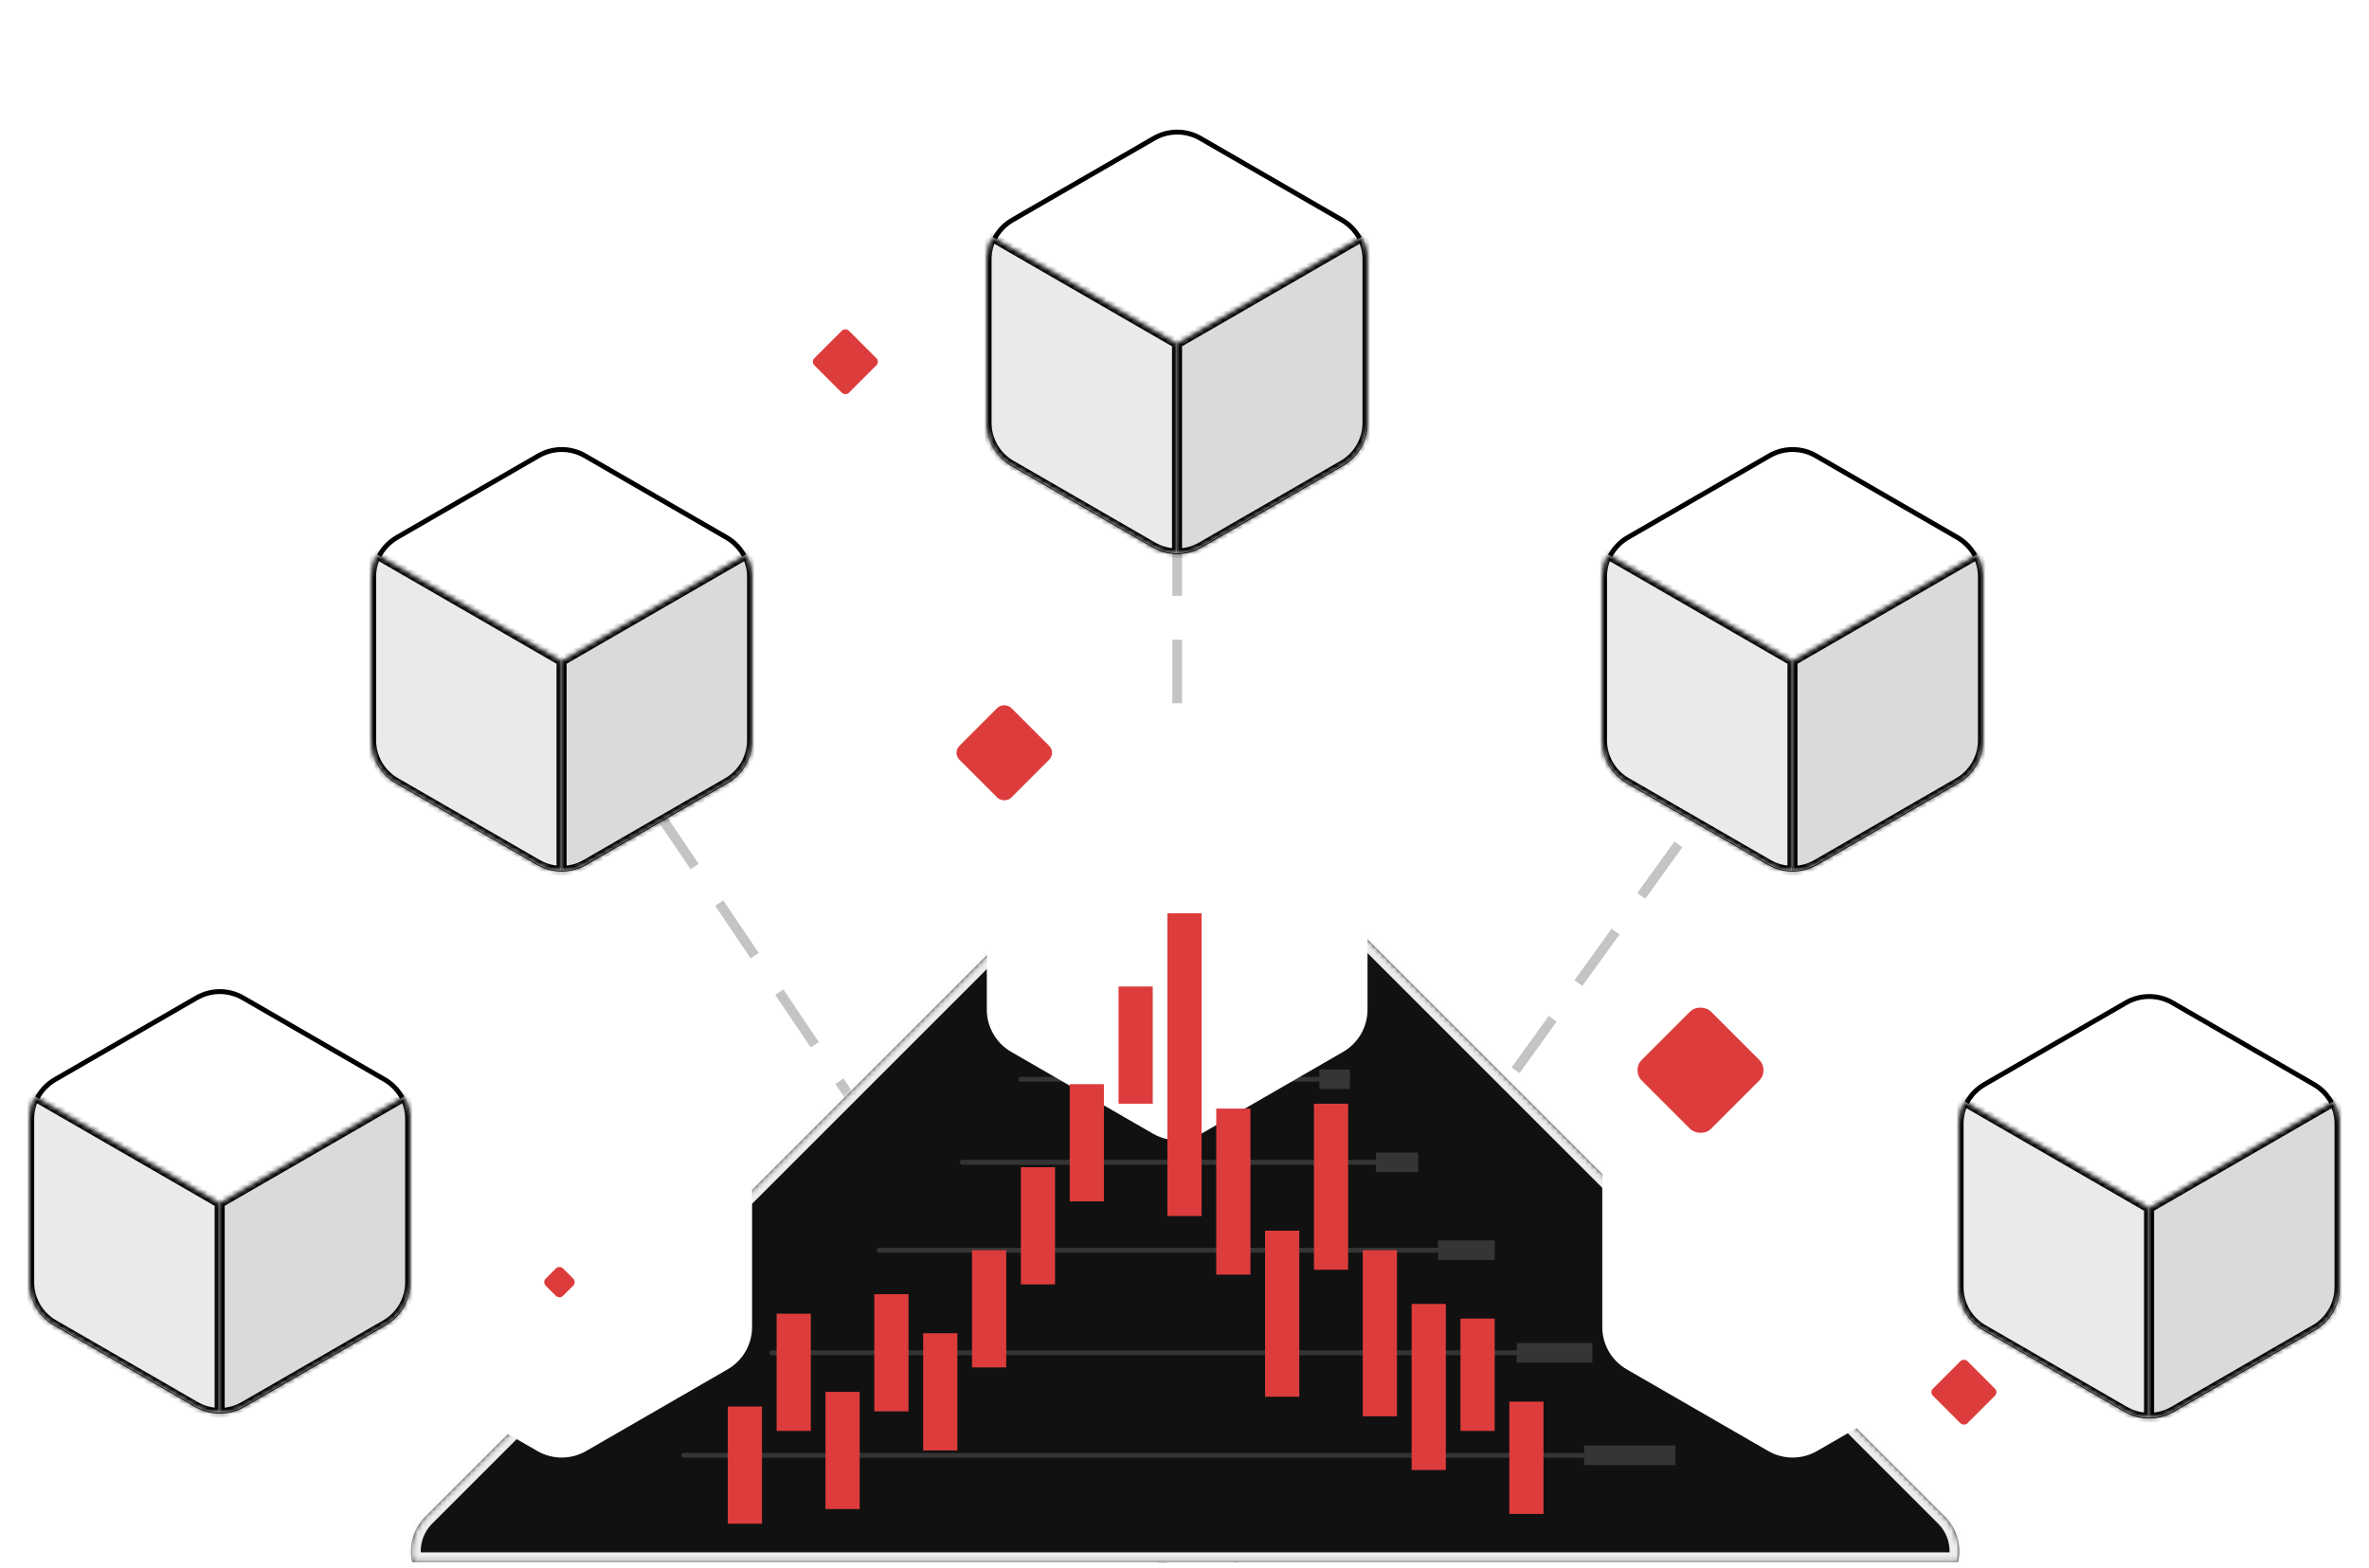 <svg width="485" height="321" viewBox="0 0 485 321" fill="none" xmlns="http://www.w3.org/2000/svg">
<g clip-path="url(#clip0_553_678)">
<path d="M241 110V317.5" stroke="#C4C4C4" stroke-width="2" stroke-linecap="square" stroke-dasharray="11 11"/>
<path d="M135.5 167.5L238 319.5L347.5 167.5" stroke="#C4C4C4" stroke-width="2" stroke-linecap="square" stroke-dasharray="11 11"/>
<path d="M81 268.5L253 319L403 268.5" stroke="#C4C4C4" stroke-width="2" stroke-linecap="square" stroke-dasharray="11 11"/>
<mask id="path-4-inside-1_553_678" fill="white">
<path fill-rule="evenodd" clip-rule="evenodd" d="M84.393 319.866H400.877C401.615 316.625 400.722 313.088 398.198 310.564L249.706 162.072C245.801 158.166 239.469 158.166 235.564 162.072L87.072 310.564C84.548 313.088 83.655 316.625 84.393 319.866Z"/>
</mask>
<path fill-rule="evenodd" clip-rule="evenodd" d="M84.393 319.866H400.877C401.615 316.625 400.722 313.088 398.198 310.564L249.706 162.072C245.801 158.166 239.469 158.166 235.564 162.072L87.072 310.564C84.548 313.088 83.655 316.625 84.393 319.866Z" fill="#111111"/>
<path d="M84.393 319.866L82.443 320.31L82.798 321.866H84.393V319.866ZM400.877 319.866V321.866H402.472L402.827 320.31L400.877 319.866ZM398.198 310.564L396.784 311.978L396.784 311.978L398.198 310.564ZM249.706 162.072L251.12 160.657L251.12 160.657L249.706 162.072ZM235.564 162.072L236.978 163.486L235.564 162.072ZM87.072 310.564L88.486 311.978L88.486 311.978L87.072 310.564ZM84.393 321.866H400.877V317.866H84.393V321.866ZM396.784 311.978C398.802 313.996 399.519 316.823 398.927 319.422L402.827 320.31C403.711 316.427 402.643 312.18 399.613 309.15L396.784 311.978ZM248.292 163.486L396.784 311.978L399.613 309.15L251.12 160.657L248.292 163.486ZM236.978 163.486C240.102 160.362 245.168 160.362 248.292 163.486L251.12 160.657C246.434 155.971 238.836 155.971 234.15 160.657L236.978 163.486ZM88.486 311.978L236.978 163.486L234.15 160.657L85.657 309.15L88.486 311.978ZM86.343 319.422C85.751 316.823 86.468 313.996 88.486 311.978L85.657 309.15C82.627 312.18 81.559 316.427 82.443 320.31L86.343 319.422Z" fill="#EDEDED" mask="url(#path-4-inside-1_553_678)"/>
<path fill-rule="evenodd" clip-rule="evenodd" d="M439.849 288.825L440.848 288.863C440.949 286.255 441 283.633 441 281C441 278.367 440.949 275.745 440.848 273.136L439.849 273.175L438.85 273.214C438.95 275.797 439 278.392 439 281C439 283.608 438.95 286.203 438.85 288.786L439.849 288.825ZM438.638 257.594L439.631 257.478C439.018 252.243 438.203 247.071 437.193 241.968L436.212 242.162L435.231 242.356C436.231 247.407 437.038 252.528 437.645 257.711L438.638 257.594ZM432.575 226.961L433.538 226.69C432.113 221.628 430.494 216.648 428.689 211.757L427.751 212.104L426.813 212.45C428.599 217.291 430.202 222.221 431.613 227.232L432.575 226.961ZM421.764 197.666L422.672 197.247C420.471 192.48 418.087 187.814 415.531 183.259L414.659 183.749L413.787 184.238C416.318 188.748 418.677 193.366 420.856 198.085L421.764 197.666ZM406.482 170.433L407.313 169.877C404.396 165.52 401.312 161.283 398.071 157.177L397.286 157.797L396.501 158.417C399.71 162.482 402.763 166.676 405.651 170.99L406.482 170.433ZM387.132 145.919L387.866 145.24C384.31 141.395 380.605 137.69 376.76 134.134L376.081 134.868L375.402 135.603C379.209 139.123 382.877 142.791 386.397 146.598L387.132 145.919ZM364.203 124.714L364.823 123.929C360.717 120.688 356.48 117.604 352.123 114.687L351.567 115.518L351.01 116.349C355.324 119.237 359.518 122.29 363.583 125.499L364.203 124.714ZM338.251 107.341L338.741 106.469C334.186 103.913 329.52 101.529 324.753 99.328L324.334 100.236L323.915 101.144C328.634 103.323 333.252 105.682 337.762 108.213L338.251 107.341ZM309.896 94.249L310.243 93.311C305.352 91.506 300.372 89.887 295.31 88.462L295.039 89.425L294.768 90.387C299.779 91.798 304.709 93.401 309.55 95.187L309.896 94.249ZM279.838 85.788L280.032 84.807C274.929 83.797 269.757 82.982 264.522 82.369L264.406 83.362L264.289 84.355C269.472 84.962 274.593 85.769 279.644 86.769L279.838 85.788ZM248.825 82.151L248.863 81.152C246.255 81.051 243.633 81 241 81C238.367 81 235.745 81.051 233.136 81.152L233.175 82.151L233.214 83.15C235.797 83.05 238.392 83 241 83C243.608 83 246.203 83.05 248.786 83.15L248.825 82.151ZM217.594 83.362L217.478 82.369C212.243 82.982 207.071 83.797 201.968 84.807L202.162 85.788L202.356 86.769C207.407 85.769 212.528 84.962 217.711 84.355L217.594 83.362ZM186.961 89.425L186.69 88.462C181.628 89.887 176.648 91.506 171.757 93.311L172.104 94.249L172.45 95.187C177.291 93.401 182.221 91.798 187.232 90.387L186.961 89.425ZM157.666 100.236L157.247 99.328C152.48 101.529 147.814 103.913 143.259 106.469L143.749 107.341L144.238 108.213C148.748 105.682 153.366 103.323 158.085 101.144L157.666 100.236ZM130.433 115.518L129.877 114.687C125.52 117.604 121.283 120.688 117.177 123.929L117.797 124.714L118.417 125.499C122.482 122.29 126.676 119.237 130.99 116.349L130.433 115.518ZM105.919 134.868L105.24 134.134C101.395 137.69 97.69 141.395 94.134 145.24L94.868 145.919L95.603 146.598C99.123 142.791 102.791 139.123 106.598 135.603L105.919 134.868ZM84.714 157.797L83.929 157.177C80.688 161.283 77.604 165.52 74.687 169.877L75.518 170.433L76.349 170.99C79.237 166.676 82.29 162.482 85.499 158.417L84.714 157.797ZM67.341 183.749L66.469 183.259C63.913 187.814 61.529 192.48 59.328 197.247L60.236 197.666L61.144 198.085C63.323 193.366 65.682 188.748 68.213 184.238L67.341 183.749ZM54.249 212.104L53.311 211.757C51.506 216.648 49.887 221.628 48.462 226.69L49.425 226.961L50.387 227.232C51.798 222.221 53.401 217.291 55.187 212.45L54.249 212.104ZM45.788 242.162L44.807 241.968C43.797 247.071 42.982 252.243 42.369 257.478L43.362 257.594L44.355 257.711C44.962 252.528 45.769 247.407 46.769 242.356L45.788 242.162ZM41 281C41 278.367 41.051 275.745 41.152 273.137L42.151 273.175L43.15 273.214C43.05 275.797 43 278.392 43 281C43 283.608 43.05 286.203 43.15 288.786L42.151 288.825L41.152 288.864C41.051 286.255 41 283.633 41 281ZM43.362 304.406L42.369 304.522C42.982 309.757 43.797 314.929 44.807 320.032L45.788 319.838L46.769 319.644C45.769 314.593 44.962 309.472 44.355 304.289L43.362 304.406ZM436.212 319.838L437.193 320.032C438.203 314.929 439.018 309.757 439.631 304.522L438.638 304.406L437.645 304.289C437.038 309.472 436.231 314.593 435.231 319.644L436.212 319.838Z" fill="white"/>
<g filter="url(#filter0_d_553_678)">
<g filter="url(#filter1_iiiii_553_678)">
<path d="M236 27.887C239.094 26.1 242.906 26.1 246 27.887L274.971 44.613C278.065 46.4 279.971 49.701 279.971 53.273V86.727C279.971 90.299 278.065 93.6 274.971 95.387L246 112.113C242.906 113.9 239.094 113.9 236 112.113L207.029 95.387C203.935 93.6 202.029 90.299 202.029 86.727V53.273C202.029 49.701 203.935 46.4 207.029 44.613L236 27.887Z" fill="white"/>
</g>
<path d="M245.75 28.32L274.721 45.046C277.66 46.743 279.471 49.88 279.471 53.273V86.727C279.471 90.121 277.66 93.257 274.721 94.954L245.75 111.68C242.811 113.377 239.189 113.377 236.25 111.68L207.279 94.954C204.34 93.257 202.529 90.121 202.529 86.727V53.273C202.529 49.88 204.34 46.743 207.279 45.046L236.25 28.32C239.189 26.623 242.811 26.623 245.75 28.32Z" stroke="black"/>
<mask id="path-9-inside-2_553_678" fill="white">
<path fill-rule="evenodd" clip-rule="evenodd" d="M278.806 48.5L241 70.329V113.3C242.716 113.294 244.431 112.848 245.969 111.96L274.938 95.234C278.032 93.448 279.938 90.146 279.938 86.574V53.12C279.938 51.483 279.537 49.904 278.806 48.5Z"/>
</mask>
<path fill-rule="evenodd" clip-rule="evenodd" d="M278.806 48.5L241 70.329V113.3C242.716 113.294 244.431 112.848 245.969 111.96L274.938 95.234C278.032 93.448 279.938 90.146 279.938 86.574V53.12C279.938 51.483 279.537 49.904 278.806 48.5Z" fill="#DADADA"/>
<path d="M278.806 48.5L278.306 47.634L279.211 47.112L279.693 48.038L278.806 48.5ZM241 70.329H240V69.752L240.5 69.463L241 70.329ZM241 113.3L241.003 114.3L240 114.303V113.3H241ZM245.969 111.96L246.469 112.826L246.469 112.826L245.969 111.96ZM274.938 95.234L274.438 94.368L274.438 94.368L274.938 95.234ZM279.306 49.366L241.5 71.195L240.5 69.463L278.306 47.634L279.306 49.366ZM242 70.329V113.3H240V70.329H242ZM240.997 112.3C242.542 112.295 244.085 111.893 245.469 111.094L246.469 112.826C244.777 113.803 242.891 114.294 241.003 114.3L240.997 112.3ZM245.469 111.094L274.438 94.368L275.438 96.1L246.469 112.826L245.469 111.094ZM274.438 94.368C277.222 92.76 278.938 89.789 278.938 86.574H280.938C280.938 90.504 278.841 94.135 275.438 96.1L274.438 94.368ZM278.938 86.574V53.12H280.938V86.574H278.938ZM278.938 53.12C278.938 51.647 278.577 50.225 277.919 48.962L279.693 48.038C280.497 49.582 280.938 51.32 280.938 53.12H278.938Z" fill="black" mask="url(#path-9-inside-2_553_678)"/>
<mask id="path-11-inside-3_553_678" fill="white">
<path fill-rule="evenodd" clip-rule="evenodd" d="M240.942 113.287C239.225 113.282 237.509 112.835 235.971 111.947L207 95.221C203.906 93.434 202 90.133 202 86.56V53.107C202 51.475 202.398 49.9 203.125 48.5L240.942 70.334V113.287Z"/>
</mask>
<path fill-rule="evenodd" clip-rule="evenodd" d="M240.942 113.287C239.225 113.282 237.509 112.835 235.971 111.947L207 95.221C203.906 93.434 202 90.133 202 86.56V53.107C202 51.475 202.398 49.9 203.125 48.5L240.942 70.334V113.287Z" fill="#EBE9E9"/>
<path d="M240.942 113.287L240.939 114.287L241.942 114.29V113.287H240.942ZM235.971 111.947L236.471 111.081L236.471 111.081L235.971 111.947ZM207 95.221L206.5 96.087L206.5 96.087L207 95.221ZM203.125 48.5L203.625 47.634L202.719 47.111L202.237 48.039L203.125 48.5ZM240.942 70.334H241.942V69.757L241.442 69.468L240.942 70.334ZM240.945 112.287C239.4 112.282 237.856 111.88 236.471 111.081L235.471 112.813C237.163 113.79 239.051 114.281 240.939 114.287L240.945 112.287ZM236.471 111.081L207.5 94.355L206.5 96.087L235.471 112.813L236.471 111.081ZM207.5 94.355C204.715 92.747 203 89.776 203 86.56H201C201 90.49 203.097 94.122 206.5 96.087L207.5 94.355ZM203 86.56V53.107H201V86.56H203ZM203 53.107C203 51.639 203.358 50.221 204.012 48.961L202.237 48.039C201.438 49.579 201 51.312 201 53.107H203ZM202.625 49.366L240.442 71.2L241.442 69.468L203.625 47.634L202.625 49.366ZM239.942 70.334V113.287H241.942V70.334H239.942Z" fill="black" mask="url(#path-11-inside-3_553_678)"/>
</g>
<g filter="url(#filter2_d_553_678)">
<g filter="url(#filter3_iiiii_553_678)">
<path d="M362 92.887C365.094 91.1 368.906 91.1 372 92.887L400.971 109.613C404.065 111.4 405.971 114.701 405.971 118.274V151.726C405.971 155.299 404.065 158.6 400.971 160.387L372 177.113C368.906 178.9 365.094 178.9 362 177.113L333.029 160.387C329.935 158.6 328.029 155.299 328.029 151.726V118.274C328.029 114.701 329.935 111.4 333.029 109.613L362 92.887Z" fill="white"/>
</g>
<path d="M371.75 93.32L400.721 110.046C403.66 111.743 405.471 114.879 405.471 118.274V151.726C405.471 155.121 403.66 158.257 400.721 159.954L371.75 176.68C368.811 178.377 365.189 178.377 362.25 176.68L333.279 159.954C330.34 158.257 328.529 155.121 328.529 151.726V118.274C328.529 114.879 330.34 111.743 333.279 110.046L362.25 93.32C365.189 91.623 368.811 91.623 371.75 93.32Z" stroke="black"/>
<mask id="path-15-inside-4_553_678" fill="white">
<path fill-rule="evenodd" clip-rule="evenodd" d="M404.806 113.5L367 135.329V178.3C368.716 178.294 370.431 177.848 371.969 176.96L400.938 160.234C404.032 158.447 405.938 155.146 405.938 151.574V118.12C405.938 116.483 405.537 114.904 404.806 113.5Z"/>
</mask>
<path fill-rule="evenodd" clip-rule="evenodd" d="M404.806 113.5L367 135.329V178.3C368.716 178.294 370.431 177.848 371.969 176.96L400.938 160.234C404.032 158.447 405.938 155.146 405.938 151.574V118.12C405.938 116.483 405.537 114.904 404.806 113.5Z" fill="#DADADA"/>
<path d="M404.806 113.5L404.306 112.634L405.211 112.112L405.693 113.038L404.806 113.5ZM367 135.329H366V134.752L366.5 134.463L367 135.329ZM367 178.3L367.003 179.3L366 179.303V178.3H367ZM371.969 176.96L372.469 177.826L372.469 177.826L371.969 176.96ZM400.938 160.234L400.438 159.368L400.438 159.368L400.938 160.234ZM405.306 114.366L367.5 136.195L366.5 134.463L404.306 112.634L405.306 114.366ZM368 135.329V178.3H366V135.329H368ZM366.997 177.3C368.542 177.295 370.085 176.893 371.469 176.094L372.469 177.826C370.777 178.803 368.891 179.294 367.003 179.3L366.997 177.3ZM371.469 176.094L400.438 159.368L401.438 161.1L372.469 177.826L371.469 176.094ZM400.438 159.368C403.222 157.76 404.938 154.789 404.938 151.574H406.938C406.938 155.504 404.841 159.135 401.438 161.1L400.438 159.368ZM404.938 151.574V118.12H406.938V151.574H404.938ZM404.938 118.12C404.938 116.647 404.577 115.225 403.919 113.962L405.693 113.038C406.497 114.582 406.938 116.32 406.938 118.12H404.938Z" fill="black" mask="url(#path-15-inside-4_553_678)"/>
<mask id="path-17-inside-5_553_678" fill="white">
<path fill-rule="evenodd" clip-rule="evenodd" d="M366.942 178.287C365.225 178.282 363.509 177.835 361.971 176.947L333 160.221C329.906 158.434 328 155.133 328 151.56V118.107C328 116.475 328.398 114.9 329.125 113.5L366.942 135.334V178.287Z"/>
</mask>
<path fill-rule="evenodd" clip-rule="evenodd" d="M366.942 178.287C365.225 178.282 363.509 177.835 361.971 176.947L333 160.221C329.906 158.434 328 155.133 328 151.56V118.107C328 116.475 328.398 114.9 329.125 113.5L366.942 135.334V178.287Z" fill="#EBE9E9"/>
<path d="M366.942 178.287L366.939 179.287L367.942 179.29V178.287H366.942ZM361.971 176.947L362.471 176.081L361.971 176.947ZM333 160.221L332.5 161.087L332.5 161.087L333 160.221ZM329.125 113.5L329.625 112.634L328.719 112.111L328.237 113.039L329.125 113.5ZM366.942 135.334H367.942V134.756L367.442 134.468L366.942 135.334ZM366.945 177.287C365.4 177.282 363.856 176.88 362.471 176.081L361.471 177.813C363.163 178.79 365.051 179.281 366.939 179.287L366.945 177.287ZM362.471 176.081L333.5 159.355L332.5 161.087L361.471 177.813L362.471 176.081ZM333.5 159.355C330.715 157.747 329 154.776 329 151.56H327C327 155.49 329.097 159.122 332.5 161.087L333.5 159.355ZM329 151.56V118.107H327V151.56H329ZM329 118.107C329 116.639 329.358 115.221 330.012 113.961L328.237 113.039C327.438 114.579 327 116.312 327 118.107H329ZM328.625 114.366L366.442 136.2L367.442 134.468L329.625 112.634L328.625 114.366ZM365.942 135.334V178.287H367.942V135.334H365.942Z" fill="black" mask="url(#path-17-inside-5_553_678)"/>
</g>
<g filter="url(#filter4_d_553_678)">
<g filter="url(#filter5_iiiii_553_678)">
<path d="M435 204.887C438.094 203.1 441.906 203.1 445 204.887L473.971 221.613C477.065 223.4 478.971 226.701 478.971 230.274V263.726C478.971 267.299 477.065 270.6 473.971 272.387L445 289.113C441.906 290.9 438.094 290.9 435 289.113L406.029 272.387C402.935 270.6 401.029 267.299 401.029 263.726V230.274C401.029 226.701 402.935 223.4 406.029 221.613L435 204.887Z" fill="white"/>
</g>
<path d="M444.75 205.32L473.721 222.046C476.66 223.743 478.471 226.879 478.471 230.274V263.726C478.471 267.121 476.66 270.257 473.721 271.954L444.75 288.68C441.811 290.377 438.189 290.377 435.25 288.68L406.279 271.954C403.34 270.257 401.529 267.121 401.529 263.726V230.274C401.529 226.879 403.34 223.743 406.279 222.046L435.25 205.32C438.189 203.623 441.811 203.623 444.75 205.32Z" stroke="black"/>
<mask id="path-21-inside-6_553_678" fill="white">
<path fill-rule="evenodd" clip-rule="evenodd" d="M477.806 225.5L440 247.329V290.3C441.716 290.294 443.431 289.848 444.969 288.96L473.938 272.234C477.032 270.447 478.938 267.146 478.938 263.574V230.12C478.938 228.483 478.537 226.904 477.806 225.5Z"/>
</mask>
<path fill-rule="evenodd" clip-rule="evenodd" d="M477.806 225.5L440 247.329V290.3C441.716 290.294 443.431 289.848 444.969 288.96L473.938 272.234C477.032 270.447 478.938 267.146 478.938 263.574V230.12C478.938 228.483 478.537 226.904 477.806 225.5Z" fill="#DADADA"/>
<path d="M477.806 225.5L477.306 224.634L478.211 224.112L478.693 225.038L477.806 225.5ZM440 247.329H439V246.752L439.5 246.463L440 247.329ZM440 290.3L440.003 291.3L439 291.303V290.3H440ZM444.969 288.96L445.469 289.826L445.469 289.826L444.969 288.96ZM473.938 272.234L473.438 271.368L473.438 271.368L473.938 272.234ZM478.306 226.366L440.5 248.195L439.5 246.463L477.306 224.634L478.306 226.366ZM441 247.329V290.3H439V247.329H441ZM439.997 289.3C441.542 289.295 443.085 288.893 444.469 288.094L445.469 289.826C443.777 290.803 441.891 291.294 440.003 291.3L439.997 289.3ZM444.469 288.094L473.438 271.368L474.438 273.1L445.469 289.826L444.469 288.094ZM473.438 271.368C476.222 269.76 477.938 266.789 477.938 263.574H479.938C479.938 267.504 477.841 271.135 474.438 273.1L473.438 271.368ZM477.938 263.574V230.12H479.938V263.574H477.938ZM477.938 230.12C477.938 228.647 477.577 227.225 476.919 225.962L478.693 225.038C479.497 226.582 479.938 228.32 479.938 230.12H477.938Z" fill="black" mask="url(#path-21-inside-6_553_678)"/>
<mask id="path-23-inside-7_553_678" fill="white">
<path fill-rule="evenodd" clip-rule="evenodd" d="M439.942 290.287C438.225 290.282 436.509 289.835 434.971 288.947L406 272.221C402.906 270.434 401 267.133 401 263.56V230.107C401 228.475 401.398 226.9 402.125 225.5L439.942 247.334V290.287Z"/>
</mask>
<path fill-rule="evenodd" clip-rule="evenodd" d="M439.942 290.287C438.225 290.282 436.509 289.835 434.971 288.947L406 272.221C402.906 270.434 401 267.133 401 263.56V230.107C401 228.475 401.398 226.9 402.125 225.5L439.942 247.334V290.287Z" fill="#EBE9E9"/>
<path d="M439.942 290.287L439.939 291.287L440.942 291.29V290.287H439.942ZM434.971 288.947L435.471 288.081L435.471 288.081L434.971 288.947ZM406 272.221L405.5 273.087L405.5 273.087L406 272.221ZM402.125 225.5L402.625 224.634L401.719 224.111L401.237 225.039L402.125 225.5ZM439.942 247.334H440.942V246.756L440.442 246.468L439.942 247.334ZM439.945 289.287C438.4 289.282 436.856 288.88 435.471 288.081L434.471 289.813C436.163 290.79 438.051 291.281 439.939 291.287L439.945 289.287ZM435.471 288.081L406.5 271.355L405.5 273.087L434.471 289.813L435.471 288.081ZM406.5 271.355C403.715 269.747 402 266.776 402 263.56H400C400 267.49 402.097 271.122 405.5 273.087L406.5 271.355ZM402 263.56V230.107H400V263.56H402ZM402 230.107C402 228.639 402.358 227.221 403.012 225.961L401.237 225.039C400.438 226.579 400 228.312 400 230.107H402ZM401.625 226.366L439.442 248.2L440.442 246.468L402.625 224.634L401.625 226.366ZM438.942 247.334V290.287H440.942V247.334H438.942Z" fill="black" mask="url(#path-23-inside-7_553_678)"/>
</g>
<g filter="url(#filter6_d_553_678)">
<g filter="url(#filter7_iiiii_553_678)">
<path d="M110 92.887C113.094 91.1 116.906 91.1 120 92.887L148.971 109.613C152.065 111.4 153.971 114.701 153.971 118.274V151.726C153.971 155.299 152.065 158.6 148.971 160.387L120 177.113C116.906 178.9 113.094 178.9 110 177.113L81.029 160.387C77.935 158.6 76.029 155.299 76.029 151.726V118.274C76.029 114.701 77.935 111.4 81.029 109.613L110 92.887Z" fill="white"/>
</g>
<path d="M119.75 93.32L148.721 110.046C151.66 111.743 153.471 114.879 153.471 118.274V151.726C153.471 155.121 151.66 158.257 148.721 159.954L119.75 176.68C116.811 178.377 113.189 178.377 110.25 176.68L81.279 159.954C78.34 158.257 76.529 155.121 76.529 151.726V118.274C76.529 114.879 78.34 111.743 81.279 110.046L110.25 93.32C113.189 91.623 116.811 91.623 119.75 93.32Z" stroke="black"/>
<mask id="path-27-inside-8_553_678" fill="white">
<path fill-rule="evenodd" clip-rule="evenodd" d="M152.806 113.5L115 135.329V178.3C116.716 178.294 118.431 177.848 119.969 176.96L148.938 160.234C152.032 158.447 153.938 155.146 153.938 151.574V118.12C153.938 116.483 153.537 114.904 152.806 113.5Z"/>
</mask>
<path fill-rule="evenodd" clip-rule="evenodd" d="M152.806 113.5L115 135.329V178.3C116.716 178.294 118.431 177.848 119.969 176.96L148.938 160.234C152.032 158.447 153.938 155.146 153.938 151.574V118.12C153.938 116.483 153.537 114.904 152.806 113.5Z" fill="#DADADA"/>
<path d="M152.806 113.5L152.306 112.634L153.211 112.112L153.693 113.038L152.806 113.5ZM115 135.329H114V134.752L114.5 134.463L115 135.329ZM115 178.3L115.003 179.3L114 179.303V178.3H115ZM119.969 176.96L120.469 177.826L120.469 177.826L119.969 176.96ZM148.938 160.234L148.438 159.368L148.438 159.368L148.938 160.234ZM153.306 114.366L115.5 136.195L114.5 134.463L152.306 112.634L153.306 114.366ZM116 135.329V178.3H114V135.329H116ZM114.997 177.3C116.542 177.295 118.085 176.893 119.469 176.094L120.469 177.826C118.777 178.803 116.891 179.294 115.003 179.3L114.997 177.3ZM119.469 176.094L148.438 159.368L149.438 161.1L120.469 177.826L119.469 176.094ZM148.438 159.368C151.222 157.76 152.938 154.789 152.938 151.574H154.938C154.938 155.504 152.841 159.135 149.438 161.1L148.438 159.368ZM152.938 151.574V118.12H154.938V151.574H152.938ZM152.938 118.12C152.938 116.647 152.577 115.225 151.919 113.962L153.693 113.038C154.497 114.582 154.938 116.32 154.938 118.12H152.938Z" fill="black" mask="url(#path-27-inside-8_553_678)"/>
<mask id="path-29-inside-9_553_678" fill="white">
<path fill-rule="evenodd" clip-rule="evenodd" d="M114.942 178.287C113.225 178.282 111.509 177.835 109.971 176.947L81 160.221C77.906 158.434 76 155.133 76 151.56V118.107C76 116.475 76.398 114.9 77.125 113.5L114.942 135.334V178.287Z"/>
</mask>
<path fill-rule="evenodd" clip-rule="evenodd" d="M114.942 178.287C113.225 178.282 111.509 177.835 109.971 176.947L81 160.221C77.906 158.434 76 155.133 76 151.56V118.107C76 116.475 76.398 114.9 77.125 113.5L114.942 135.334V178.287Z" fill="#EBE9E9"/>
<path d="M114.942 178.287L114.939 179.287L115.942 179.29V178.287H114.942ZM109.971 176.947L110.471 176.081L110.471 176.081L109.971 176.947ZM81 160.221L80.5 161.087L80.5 161.087L81 160.221ZM77.125 113.5L77.625 112.634L76.719 112.111L76.237 113.039L77.125 113.5ZM114.942 135.334H115.942V134.756L115.442 134.468L114.942 135.334ZM114.945 177.287C113.4 177.282 111.856 176.88 110.471 176.081L109.471 177.813C111.163 178.79 113.051 179.281 114.939 179.287L114.945 177.287ZM110.471 176.081L81.5 159.355L80.5 161.087L109.471 177.813L110.471 176.081ZM81.5 159.355C78.715 157.747 77 154.776 77 151.56H75C75 155.49 77.097 159.122 80.5 161.087L81.5 159.355ZM77 151.56V118.107H75V151.56H77ZM77 118.107C77 116.639 77.358 115.221 78.012 113.961L76.237 113.039C75.438 114.579 75 116.312 75 118.107H77ZM76.625 114.366L114.442 136.2L115.442 134.468L77.625 112.634L76.625 114.366ZM113.942 135.334V178.287H115.942V135.334H113.942Z" fill="black" mask="url(#path-29-inside-9_553_678)"/>
</g>
<g filter="url(#filter8_d_553_678)">
<g filter="url(#filter9_iiiii_553_678)">
<path d="M40 203.887C43.094 202.1 46.906 202.1 50 203.887L78.971 220.613C82.065 222.4 83.971 225.701 83.971 229.274V262.726C83.971 266.299 82.065 269.6 78.971 271.387L50 288.113C46.906 289.9 43.094 289.9 40 288.113L11.029 271.387C7.935 269.6 6.029 266.299 6.029 262.726V229.274C6.029 225.701 7.935 222.4 11.029 220.613L40 203.887Z" fill="white"/>
</g>
<path d="M49.75 204.32L78.721 221.046C81.66 222.743 83.471 225.879 83.471 229.274V262.726C83.471 266.121 81.66 269.257 78.721 270.954L49.75 287.68C46.811 289.377 43.189 289.377 40.25 287.68L11.279 270.954C8.34 269.257 6.529 266.121 6.529 262.726V229.274C6.529 225.879 8.34 222.743 11.279 221.046L40.25 204.32C43.189 202.623 46.811 202.623 49.75 204.32Z" stroke="black"/>
<mask id="path-33-inside-10_553_678" fill="white">
<path fill-rule="evenodd" clip-rule="evenodd" d="M82.806 224.5L45 246.329L45 289.3C46.716 289.294 48.431 288.848 49.969 287.96L78.938 271.234C82.032 269.447 83.938 266.146 83.938 262.574V229.12C83.938 227.483 83.537 225.904 82.806 224.5Z"/>
</mask>
<path fill-rule="evenodd" clip-rule="evenodd" d="M82.806 224.5L45 246.329L45 289.3C46.716 289.294 48.431 288.848 49.969 287.96L78.938 271.234C82.032 269.447 83.938 266.146 83.938 262.574V229.12C83.938 227.483 83.537 225.904 82.806 224.5Z" fill="#DADADA"/>
<path d="M82.806 224.5L82.306 223.634L83.211 223.112L83.693 224.038L82.806 224.5ZM45 246.329H44V245.752L44.5 245.463L45 246.329ZM45 289.3L45.003 290.3L44 290.303V289.3H45ZM49.969 287.96L50.469 288.826L50.469 288.826L49.969 287.96ZM78.938 271.234L78.438 270.368L78.438 270.368L78.938 271.234ZM83.306 225.366L45.5 247.195L44.5 245.463L82.306 223.634L83.306 225.366ZM46 246.329L46 289.3H44L44 246.329H46ZM44.997 288.3C46.542 288.295 48.085 287.893 49.469 287.094L50.469 288.826C48.778 289.803 46.891 290.294 45.003 290.3L44.997 288.3ZM49.469 287.094L78.438 270.368L79.438 272.1L50.469 288.826L49.469 287.094ZM78.438 270.368C81.222 268.76 82.938 265.789 82.938 262.574H84.938C84.938 266.504 82.841 270.135 79.438 272.1L78.438 270.368ZM82.938 262.574V229.12H84.938V262.574H82.938ZM82.938 229.12C82.938 227.647 82.578 226.225 81.919 224.962L83.693 224.038C84.497 225.582 84.938 227.32 84.938 229.12H82.938Z" fill="black" mask="url(#path-33-inside-10_553_678)"/>
<mask id="path-35-inside-11_553_678" fill="white">
<path fill-rule="evenodd" clip-rule="evenodd" d="M44.942 289.287C43.225 289.282 41.509 288.835 39.971 287.947L11 271.221C7.906 269.434 6 266.133 6 262.56V229.107C6 227.475 6.398 225.9 7.125 224.5L44.942 246.334V289.287Z"/>
</mask>
<path fill-rule="evenodd" clip-rule="evenodd" d="M44.942 289.287C43.225 289.282 41.509 288.835 39.971 287.947L11 271.221C7.906 269.434 6 266.133 6 262.56V229.107C6 227.475 6.398 225.9 7.125 224.5L44.942 246.334V289.287Z" fill="#EBE9E9"/>
<path d="M44.942 289.287L44.939 290.287L45.942 290.29V289.287H44.942ZM39.971 287.947L40.471 287.081L40.471 287.081L39.971 287.947ZM11 271.221L10.5 272.087L10.5 272.087L11 271.221ZM7.125 224.5L7.625 223.634L6.719 223.111L6.237 224.039L7.125 224.5ZM44.942 246.334H45.942V245.756L45.442 245.468L44.942 246.334ZM44.945 288.287C43.4 288.282 41.856 287.88 40.471 287.081L39.471 288.813C41.163 289.79 43.051 290.281 44.939 290.287L44.945 288.287ZM40.471 287.081L11.5 270.355L10.5 272.087L39.471 288.813L40.471 287.081ZM11.5 270.355C8.715 268.747 7 265.776 7 262.56H5C5 266.49 7.097 270.122 10.5 272.087L11.5 270.355ZM7 262.56V229.107H5V262.56H7ZM7 229.107C7 227.639 7.358 226.221 8.012 224.961L6.237 224.039C5.438 225.579 5 227.312 5 229.107H7ZM6.625 225.366L44.442 247.2L45.442 245.468L7.625 223.634L6.625 225.366ZM43.942 246.334V289.287H45.942V246.334H43.942Z" fill="black" mask="url(#path-35-inside-11_553_678)"/>
</g>
<path d="M197 237.5C196.724 237.5 196.5 237.724 196.5 238C196.5 238.276 196.724 238.5 197 238.5V237.5ZM289.73 238.5H290.23V237.5H289.73V238.5ZM197 238.5H289.73V237.5H197V238.5Z" fill="white" fill-opacity="0.15"/>
<rect x="281.694" y="236" width="8.655" height="4" fill="#353535"/>
<path d="M209 220.5C208.724 220.5 208.5 220.724 208.5 221C208.5 221.276 208.724 221.5 209 221.5V220.5ZM275.903 221.5H276.403V220.5H275.903V221.5ZM209 221.5H275.903V220.5H209V221.5Z" fill="white" fill-opacity="0.15"/>
<rect x="270.104" y="219" width="6.244" height="4" fill="#353535"/>
<path d="M180 255.5C179.724 255.5 179.5 255.724 179.5 256C179.5 256.276 179.724 256.5 180 256.5V255.5ZM304.342 256.5H304.842V255.5H304.342V256.5ZM180 256.5H304.342V255.5H180V256.5Z" fill="white" fill-opacity="0.15"/>
<rect x="294.395" y="254" width="11.605" height="4" fill="#353535"/>
<path d="M158 276.5C157.724 276.5 157.5 276.724 157.5 277C157.5 277.276 157.724 277.5 158 277.5V276.5ZM323.789 277.5H324.289V276.5H323.789V277.5ZM158 277.5H323.789V276.5H158V277.5Z" fill="white" fill-opacity="0.15"/>
<rect x="310.526" y="275" width="15.474" height="4" fill="#353535"/>
<path d="M140 297.5C139.724 297.5 139.5 297.724 139.5 298C139.5 298.276 139.724 298.5 140 298.5V297.5ZM340.329 298.5H340.829V297.5H340.329V298.5ZM140 298.5H340.329V297.5H140V298.5Z" fill="white" fill-opacity="0.15"/>
<rect x="324.303" y="296" width="18.697" height="4" fill="#353535"/>
<rect x="149" y="288" width="7" height="24" fill="#DD3C3C"/>
<rect x="159" y="269" width="7" height="24" fill="#DD3C3C"/>
<rect x="169" y="285" width="7" height="24" fill="#DD3C3C"/>
<rect x="179" y="265" width="7" height="24" fill="#DD3C3C"/>
<rect x="189" y="273" width="7" height="24" fill="#DD3C3C"/>
<rect x="199" y="256" width="7" height="24" fill="#DD3C3C"/>
<rect x="209" y="239" width="7" height="24" fill="#DD3C3C"/>
<rect x="219" y="222" width="7" height="24" fill="#DD3C3C"/>
<rect x="249" y="227" width="7" height="34" fill="#DD3C3C"/>
<rect x="259" y="252" width="7" height="34" fill="#DD3C3C"/>
<rect x="269" y="226" width="7" height="34" fill="#DD3C3C"/>
<rect x="279" y="256" width="7" height="34" fill="#DD3C3C"/>
<rect x="289" y="267" width="7" height="34" fill="#DD3C3C"/>
<rect x="299" y="270" width="7" height="23" fill="#DD3C3C"/>
<rect x="309" y="287" width="7" height="23" fill="#DD3C3C"/>
<rect x="229" y="202" width="7" height="24" fill="#DD3C3C"/>
<rect x="239" y="187" width="7" height="62" fill="#DD3C3C"/>
<rect x="334" y="219.142" width="20" height="20" rx="3" transform="rotate(-45 334 219.142)" fill="#DD3C3C"/>
<rect x="195" y="154.142" width="15" height="15" rx="2" transform="rotate(-45 195 154.142)" fill="#DD3C3C"/>
<rect x="395" y="285.071" width="10" height="10" rx="1" transform="rotate(-45 395 285.071)" fill="#DD3C3C"/>
<rect x="111" y="262.536" width="5" height="5" rx="1" transform="rotate(-45 111 262.536)" fill="#DD3C3C"/>
<rect x="166" y="74.071" width="10" height="10" rx="1" transform="rotate(-45 166 74.071)" fill="#DD3C3C"/>
</g>
<defs>
<filter id="filter0_d_553_678" x="187" y="11.547" width="107.971" height="116.906" filterUnits="userSpaceOnUse" color-interpolation-filters="sRGB">
<feFlood flood-opacity="0" result="BackgroundImageFix"/>
<feColorMatrix in="SourceAlpha" type="matrix" values="0 0 0 0 0 0 0 0 0 0 0 0 0 0 0 0 0 0 127 0" result="hardAlpha"/>
<feOffset/>
<feGaussianBlur stdDeviation="7.5"/>
<feComposite in2="hardAlpha" operator="out"/>
<feColorMatrix type="matrix" values="0 0 0 0 1 0 0 0 0 1 0 0 0 0 1 0 0 0 0.25 0"/>
<feBlend mode="normal" in2="BackgroundImageFix" result="effect1_dropShadow_553_678"/>
<feBlend mode="normal" in="SourceGraphic" in2="effect1_dropShadow_553_678" result="shape"/>
</filter>
<filter id="filter1_iiiii_553_678" x="202.029" y="26.547" width="77.941" height="86.906" filterUnits="userSpaceOnUse" color-interpolation-filters="sRGB">
<feFlood flood-opacity="0" result="BackgroundImageFix"/>
<feBlend mode="normal" in="SourceGraphic" in2="BackgroundImageFix" result="shape"/>
<feColorMatrix in="SourceAlpha" type="matrix" values="0 0 0 0 0 0 0 0 0 0 0 0 0 0 0 0 0 0 127 0" result="hardAlpha"/>
<feOffset dy="8"/>
<feComposite in2="hardAlpha" operator="arithmetic" k2="-1" k3="1"/>
<feColorMatrix type="matrix" values="0 0 0 0 0 0 0 0 0 0 0 0 0 0 0 0 0 0 0.1 0"/>
<feBlend mode="normal" in2="shape" result="effect1_innerShadow_553_678"/>
<feColorMatrix in="SourceAlpha" type="matrix" values="0 0 0 0 0 0 0 0 0 0 0 0 0 0 0 0 0 0 127 0" result="hardAlpha"/>
<feOffset dy="16"/>
<feComposite in2="hardAlpha" operator="arithmetic" k2="-1" k3="1"/>
<feColorMatrix type="matrix" values="0 0 0 0 0 0 0 0 0 0 0 0 0 0 0 0 0 0 0.1 0"/>
<feBlend mode="normal" in2="effect1_innerShadow_553_678" result="effect2_innerShadow_553_678"/>
<feColorMatrix in="SourceAlpha" type="matrix" values="0 0 0 0 0 0 0 0 0 0 0 0 0 0 0 0 0 0 127 0" result="hardAlpha"/>
<feOffset dy="24"/>
<feComposite in2="hardAlpha" operator="arithmetic" k2="-1" k3="1"/>
<feColorMatrix type="matrix" values="0 0 0 0 0 0 0 0 0 0 0 0 0 0 0 0 0 0 0.1 0"/>
<feBlend mode="normal" in2="effect2_innerShadow_553_678" result="effect3_innerShadow_553_678"/>
<feColorMatrix in="SourceAlpha" type="matrix" values="0 0 0 0 0 0 0 0 0 0 0 0 0 0 0 0 0 0 127 0" result="hardAlpha"/>
<feOffset dy="32"/>
<feComposite in2="hardAlpha" operator="arithmetic" k2="-1" k3="1"/>
<feColorMatrix type="matrix" values="0 0 0 0 0 0 0 0 0 0 0 0 0 0 0 0 0 0 0.1 0"/>
<feBlend mode="normal" in2="effect3_innerShadow_553_678" result="effect4_innerShadow_553_678"/>
<feColorMatrix in="SourceAlpha" type="matrix" values="0 0 0 0 0 0 0 0 0 0 0 0 0 0 0 0 0 0 127 0" result="hardAlpha"/>
<feOffset dy="40"/>
<feComposite in2="hardAlpha" operator="arithmetic" k2="-1" k3="1"/>
<feColorMatrix type="matrix" values="0 0 0 0 0 0 0 0 0 0 0 0 0 0 0 0 0 0 0.1 0"/>
<feBlend mode="normal" in2="effect4_innerShadow_553_678" result="effect5_innerShadow_553_678"/>
</filter>
<filter id="filter2_d_553_678" x="313" y="76.547" width="107.971" height="116.906" filterUnits="userSpaceOnUse" color-interpolation-filters="sRGB">
<feFlood flood-opacity="0" result="BackgroundImageFix"/>
<feColorMatrix in="SourceAlpha" type="matrix" values="0 0 0 0 0 0 0 0 0 0 0 0 0 0 0 0 0 0 127 0" result="hardAlpha"/>
<feOffset/>
<feGaussianBlur stdDeviation="7.5"/>
<feComposite in2="hardAlpha" operator="out"/>
<feColorMatrix type="matrix" values="0 0 0 0 1 0 0 0 0 1 0 0 0 0 1 0 0 0 0.25 0"/>
<feBlend mode="normal" in2="BackgroundImageFix" result="effect1_dropShadow_553_678"/>
<feBlend mode="normal" in="SourceGraphic" in2="effect1_dropShadow_553_678" result="shape"/>
</filter>
<filter id="filter3_iiiii_553_678" x="328.029" y="91.547" width="77.941" height="86.906" filterUnits="userSpaceOnUse" color-interpolation-filters="sRGB">
<feFlood flood-opacity="0" result="BackgroundImageFix"/>
<feBlend mode="normal" in="SourceGraphic" in2="BackgroundImageFix" result="shape"/>
<feColorMatrix in="SourceAlpha" type="matrix" values="0 0 0 0 0 0 0 0 0 0 0 0 0 0 0 0 0 0 127 0" result="hardAlpha"/>
<feOffset dy="8"/>
<feComposite in2="hardAlpha" operator="arithmetic" k2="-1" k3="1"/>
<feColorMatrix type="matrix" values="0 0 0 0 0 0 0 0 0 0 0 0 0 0 0 0 0 0 0.1 0"/>
<feBlend mode="normal" in2="shape" result="effect1_innerShadow_553_678"/>
<feColorMatrix in="SourceAlpha" type="matrix" values="0 0 0 0 0 0 0 0 0 0 0 0 0 0 0 0 0 0 127 0" result="hardAlpha"/>
<feOffset dy="16"/>
<feComposite in2="hardAlpha" operator="arithmetic" k2="-1" k3="1"/>
<feColorMatrix type="matrix" values="0 0 0 0 0 0 0 0 0 0 0 0 0 0 0 0 0 0 0.1 0"/>
<feBlend mode="normal" in2="effect1_innerShadow_553_678" result="effect2_innerShadow_553_678"/>
<feColorMatrix in="SourceAlpha" type="matrix" values="0 0 0 0 0 0 0 0 0 0 0 0 0 0 0 0 0 0 127 0" result="hardAlpha"/>
<feOffset dy="24"/>
<feComposite in2="hardAlpha" operator="arithmetic" k2="-1" k3="1"/>
<feColorMatrix type="matrix" values="0 0 0 0 0 0 0 0 0 0 0 0 0 0 0 0 0 0 0.1 0"/>
<feBlend mode="normal" in2="effect2_innerShadow_553_678" result="effect3_innerShadow_553_678"/>
<feColorMatrix in="SourceAlpha" type="matrix" values="0 0 0 0 0 0 0 0 0 0 0 0 0 0 0 0 0 0 127 0" result="hardAlpha"/>
<feOffset dy="32"/>
<feComposite in2="hardAlpha" operator="arithmetic" k2="-1" k3="1"/>
<feColorMatrix type="matrix" values="0 0 0 0 0 0 0 0 0 0 0 0 0 0 0 0 0 0 0.1 0"/>
<feBlend mode="normal" in2="effect3_innerShadow_553_678" result="effect4_innerShadow_553_678"/>
<feColorMatrix in="SourceAlpha" type="matrix" values="0 0 0 0 0 0 0 0 0 0 0 0 0 0 0 0 0 0 127 0" result="hardAlpha"/>
<feOffset dy="40"/>
<feComposite in2="hardAlpha" operator="arithmetic" k2="-1" k3="1"/>
<feColorMatrix type="matrix" values="0 0 0 0 0 0 0 0 0 0 0 0 0 0 0 0 0 0 0.1 0"/>
<feBlend mode="normal" in2="effect4_innerShadow_553_678" result="effect5_innerShadow_553_678"/>
</filter>
<filter id="filter4_d_553_678" x="386" y="188.547" width="107.971" height="116.906" filterUnits="userSpaceOnUse" color-interpolation-filters="sRGB">
<feFlood flood-opacity="0" result="BackgroundImageFix"/>
<feColorMatrix in="SourceAlpha" type="matrix" values="0 0 0 0 0 0 0 0 0 0 0 0 0 0 0 0 0 0 127 0" result="hardAlpha"/>
<feOffset/>
<feGaussianBlur stdDeviation="7.5"/>
<feComposite in2="hardAlpha" operator="out"/>
<feColorMatrix type="matrix" values="0 0 0 0 1 0 0 0 0 1 0 0 0 0 1 0 0 0 0.25 0"/>
<feBlend mode="normal" in2="BackgroundImageFix" result="effect1_dropShadow_553_678"/>
<feBlend mode="normal" in="SourceGraphic" in2="effect1_dropShadow_553_678" result="shape"/>
</filter>
<filter id="filter5_iiiii_553_678" x="401.029" y="203.547" width="77.941" height="86.906" filterUnits="userSpaceOnUse" color-interpolation-filters="sRGB">
<feFlood flood-opacity="0" result="BackgroundImageFix"/>
<feBlend mode="normal" in="SourceGraphic" in2="BackgroundImageFix" result="shape"/>
<feColorMatrix in="SourceAlpha" type="matrix" values="0 0 0 0 0 0 0 0 0 0 0 0 0 0 0 0 0 0 127 0" result="hardAlpha"/>
<feOffset dy="8"/>
<feComposite in2="hardAlpha" operator="arithmetic" k2="-1" k3="1"/>
<feColorMatrix type="matrix" values="0 0 0 0 0 0 0 0 0 0 0 0 0 0 0 0 0 0 0.1 0"/>
<feBlend mode="normal" in2="shape" result="effect1_innerShadow_553_678"/>
<feColorMatrix in="SourceAlpha" type="matrix" values="0 0 0 0 0 0 0 0 0 0 0 0 0 0 0 0 0 0 127 0" result="hardAlpha"/>
<feOffset dy="16"/>
<feComposite in2="hardAlpha" operator="arithmetic" k2="-1" k3="1"/>
<feColorMatrix type="matrix" values="0 0 0 0 0 0 0 0 0 0 0 0 0 0 0 0 0 0 0.1 0"/>
<feBlend mode="normal" in2="effect1_innerShadow_553_678" result="effect2_innerShadow_553_678"/>
<feColorMatrix in="SourceAlpha" type="matrix" values="0 0 0 0 0 0 0 0 0 0 0 0 0 0 0 0 0 0 127 0" result="hardAlpha"/>
<feOffset dy="24"/>
<feComposite in2="hardAlpha" operator="arithmetic" k2="-1" k3="1"/>
<feColorMatrix type="matrix" values="0 0 0 0 0 0 0 0 0 0 0 0 0 0 0 0 0 0 0.1 0"/>
<feBlend mode="normal" in2="effect2_innerShadow_553_678" result="effect3_innerShadow_553_678"/>
<feColorMatrix in="SourceAlpha" type="matrix" values="0 0 0 0 0 0 0 0 0 0 0 0 0 0 0 0 0 0 127 0" result="hardAlpha"/>
<feOffset dy="32"/>
<feComposite in2="hardAlpha" operator="arithmetic" k2="-1" k3="1"/>
<feColorMatrix type="matrix" values="0 0 0 0 0 0 0 0 0 0 0 0 0 0 0 0 0 0 0.1 0"/>
<feBlend mode="normal" in2="effect3_innerShadow_553_678" result="effect4_innerShadow_553_678"/>
<feColorMatrix in="SourceAlpha" type="matrix" values="0 0 0 0 0 0 0 0 0 0 0 0 0 0 0 0 0 0 127 0" result="hardAlpha"/>
<feOffset dy="40"/>
<feComposite in2="hardAlpha" operator="arithmetic" k2="-1" k3="1"/>
<feColorMatrix type="matrix" values="0 0 0 0 0 0 0 0 0 0 0 0 0 0 0 0 0 0 0.1 0"/>
<feBlend mode="normal" in2="effect4_innerShadow_553_678" result="effect5_innerShadow_553_678"/>
</filter>
<filter id="filter6_d_553_678" x="61" y="76.547" width="107.971" height="116.906" filterUnits="userSpaceOnUse" color-interpolation-filters="sRGB">
<feFlood flood-opacity="0" result="BackgroundImageFix"/>
<feColorMatrix in="SourceAlpha" type="matrix" values="0 0 0 0 0 0 0 0 0 0 0 0 0 0 0 0 0 0 127 0" result="hardAlpha"/>
<feOffset/>
<feGaussianBlur stdDeviation="7.5"/>
<feComposite in2="hardAlpha" operator="out"/>
<feColorMatrix type="matrix" values="0 0 0 0 1 0 0 0 0 1 0 0 0 0 1 0 0 0 0.25 0"/>
<feBlend mode="normal" in2="BackgroundImageFix" result="effect1_dropShadow_553_678"/>
<feBlend mode="normal" in="SourceGraphic" in2="effect1_dropShadow_553_678" result="shape"/>
</filter>
<filter id="filter7_iiiii_553_678" x="76.029" y="91.547" width="77.941" height="86.906" filterUnits="userSpaceOnUse" color-interpolation-filters="sRGB">
<feFlood flood-opacity="0" result="BackgroundImageFix"/>
<feBlend mode="normal" in="SourceGraphic" in2="BackgroundImageFix" result="shape"/>
<feColorMatrix in="SourceAlpha" type="matrix" values="0 0 0 0 0 0 0 0 0 0 0 0 0 0 0 0 0 0 127 0" result="hardAlpha"/>
<feOffset dy="8"/>
<feComposite in2="hardAlpha" operator="arithmetic" k2="-1" k3="1"/>
<feColorMatrix type="matrix" values="0 0 0 0 0 0 0 0 0 0 0 0 0 0 0 0 0 0 0.1 0"/>
<feBlend mode="normal" in2="shape" result="effect1_innerShadow_553_678"/>
<feColorMatrix in="SourceAlpha" type="matrix" values="0 0 0 0 0 0 0 0 0 0 0 0 0 0 0 0 0 0 127 0" result="hardAlpha"/>
<feOffset dy="16"/>
<feComposite in2="hardAlpha" operator="arithmetic" k2="-1" k3="1"/>
<feColorMatrix type="matrix" values="0 0 0 0 0 0 0 0 0 0 0 0 0 0 0 0 0 0 0.1 0"/>
<feBlend mode="normal" in2="effect1_innerShadow_553_678" result="effect2_innerShadow_553_678"/>
<feColorMatrix in="SourceAlpha" type="matrix" values="0 0 0 0 0 0 0 0 0 0 0 0 0 0 0 0 0 0 127 0" result="hardAlpha"/>
<feOffset dy="24"/>
<feComposite in2="hardAlpha" operator="arithmetic" k2="-1" k3="1"/>
<feColorMatrix type="matrix" values="0 0 0 0 0 0 0 0 0 0 0 0 0 0 0 0 0 0 0.1 0"/>
<feBlend mode="normal" in2="effect2_innerShadow_553_678" result="effect3_innerShadow_553_678"/>
<feColorMatrix in="SourceAlpha" type="matrix" values="0 0 0 0 0 0 0 0 0 0 0 0 0 0 0 0 0 0 127 0" result="hardAlpha"/>
<feOffset dy="32"/>
<feComposite in2="hardAlpha" operator="arithmetic" k2="-1" k3="1"/>
<feColorMatrix type="matrix" values="0 0 0 0 0 0 0 0 0 0 0 0 0 0 0 0 0 0 0.1 0"/>
<feBlend mode="normal" in2="effect3_innerShadow_553_678" result="effect4_innerShadow_553_678"/>
<feColorMatrix in="SourceAlpha" type="matrix" values="0 0 0 0 0 0 0 0 0 0 0 0 0 0 0 0 0 0 127 0" result="hardAlpha"/>
<feOffset dy="40"/>
<feComposite in2="hardAlpha" operator="arithmetic" k2="-1" k3="1"/>
<feColorMatrix type="matrix" values="0 0 0 0 0 0 0 0 0 0 0 0 0 0 0 0 0 0 0.1 0"/>
<feBlend mode="normal" in2="effect4_innerShadow_553_678" result="effect5_innerShadow_553_678"/>
</filter>
<filter id="filter8_d_553_678" x="-9" y="187.547" width="107.971" height="116.906" filterUnits="userSpaceOnUse" color-interpolation-filters="sRGB">
<feFlood flood-opacity="0" result="BackgroundImageFix"/>
<feColorMatrix in="SourceAlpha" type="matrix" values="0 0 0 0 0 0 0 0 0 0 0 0 0 0 0 0 0 0 127 0" result="hardAlpha"/>
<feOffset/>
<feGaussianBlur stdDeviation="7.5"/>
<feComposite in2="hardAlpha" operator="out"/>
<feColorMatrix type="matrix" values="0 0 0 0 1 0 0 0 0 1 0 0 0 0 1 0 0 0 0.25 0"/>
<feBlend mode="normal" in2="BackgroundImageFix" result="effect1_dropShadow_553_678"/>
<feBlend mode="normal" in="SourceGraphic" in2="effect1_dropShadow_553_678" result="shape"/>
</filter>
<filter id="filter9_iiiii_553_678" x="6.029" y="202.547" width="77.941" height="86.906" filterUnits="userSpaceOnUse" color-interpolation-filters="sRGB">
<feFlood flood-opacity="0" result="BackgroundImageFix"/>
<feBlend mode="normal" in="SourceGraphic" in2="BackgroundImageFix" result="shape"/>
<feColorMatrix in="SourceAlpha" type="matrix" values="0 0 0 0 0 0 0 0 0 0 0 0 0 0 0 0 0 0 127 0" result="hardAlpha"/>
<feOffset dy="8"/>
<feComposite in2="hardAlpha" operator="arithmetic" k2="-1" k3="1"/>
<feColorMatrix type="matrix" values="0 0 0 0 0 0 0 0 0 0 0 0 0 0 0 0 0 0 0.1 0"/>
<feBlend mode="normal" in2="shape" result="effect1_innerShadow_553_678"/>
<feColorMatrix in="SourceAlpha" type="matrix" values="0 0 0 0 0 0 0 0 0 0 0 0 0 0 0 0 0 0 127 0" result="hardAlpha"/>
<feOffset dy="16"/>
<feComposite in2="hardAlpha" operator="arithmetic" k2="-1" k3="1"/>
<feColorMatrix type="matrix" values="0 0 0 0 0 0 0 0 0 0 0 0 0 0 0 0 0 0 0.1 0"/>
<feBlend mode="normal" in2="effect1_innerShadow_553_678" result="effect2_innerShadow_553_678"/>
<feColorMatrix in="SourceAlpha" type="matrix" values="0 0 0 0 0 0 0 0 0 0 0 0 0 0 0 0 0 0 127 0" result="hardAlpha"/>
<feOffset dy="24"/>
<feComposite in2="hardAlpha" operator="arithmetic" k2="-1" k3="1"/>
<feColorMatrix type="matrix" values="0 0 0 0 0 0 0 0 0 0 0 0 0 0 0 0 0 0 0.1 0"/>
<feBlend mode="normal" in2="effect2_innerShadow_553_678" result="effect3_innerShadow_553_678"/>
<feColorMatrix in="SourceAlpha" type="matrix" values="0 0 0 0 0 0 0 0 0 0 0 0 0 0 0 0 0 0 127 0" result="hardAlpha"/>
<feOffset dy="32"/>
<feComposite in2="hardAlpha" operator="arithmetic" k2="-1" k3="1"/>
<feColorMatrix type="matrix" values="0 0 0 0 0 0 0 0 0 0 0 0 0 0 0 0 0 0 0.1 0"/>
<feBlend mode="normal" in2="effect3_innerShadow_553_678" result="effect4_innerShadow_553_678"/>
<feColorMatrix in="SourceAlpha" type="matrix" values="0 0 0 0 0 0 0 0 0 0 0 0 0 0 0 0 0 0 127 0" result="hardAlpha"/>
<feOffset dy="40"/>
<feComposite in2="hardAlpha" operator="arithmetic" k2="-1" k3="1"/>
<feColorMatrix type="matrix" values="0 0 0 0 0 0 0 0 0 0 0 0 0 0 0 0 0 0 0.1 0"/>
<feBlend mode="normal" in2="effect4_innerShadow_553_678" result="effect5_innerShadow_553_678"/>
</filter>
<clipPath id="clip0_553_678">
<rect width="485" height="320.032" fill="white"/>
</clipPath>
</defs>
</svg>
